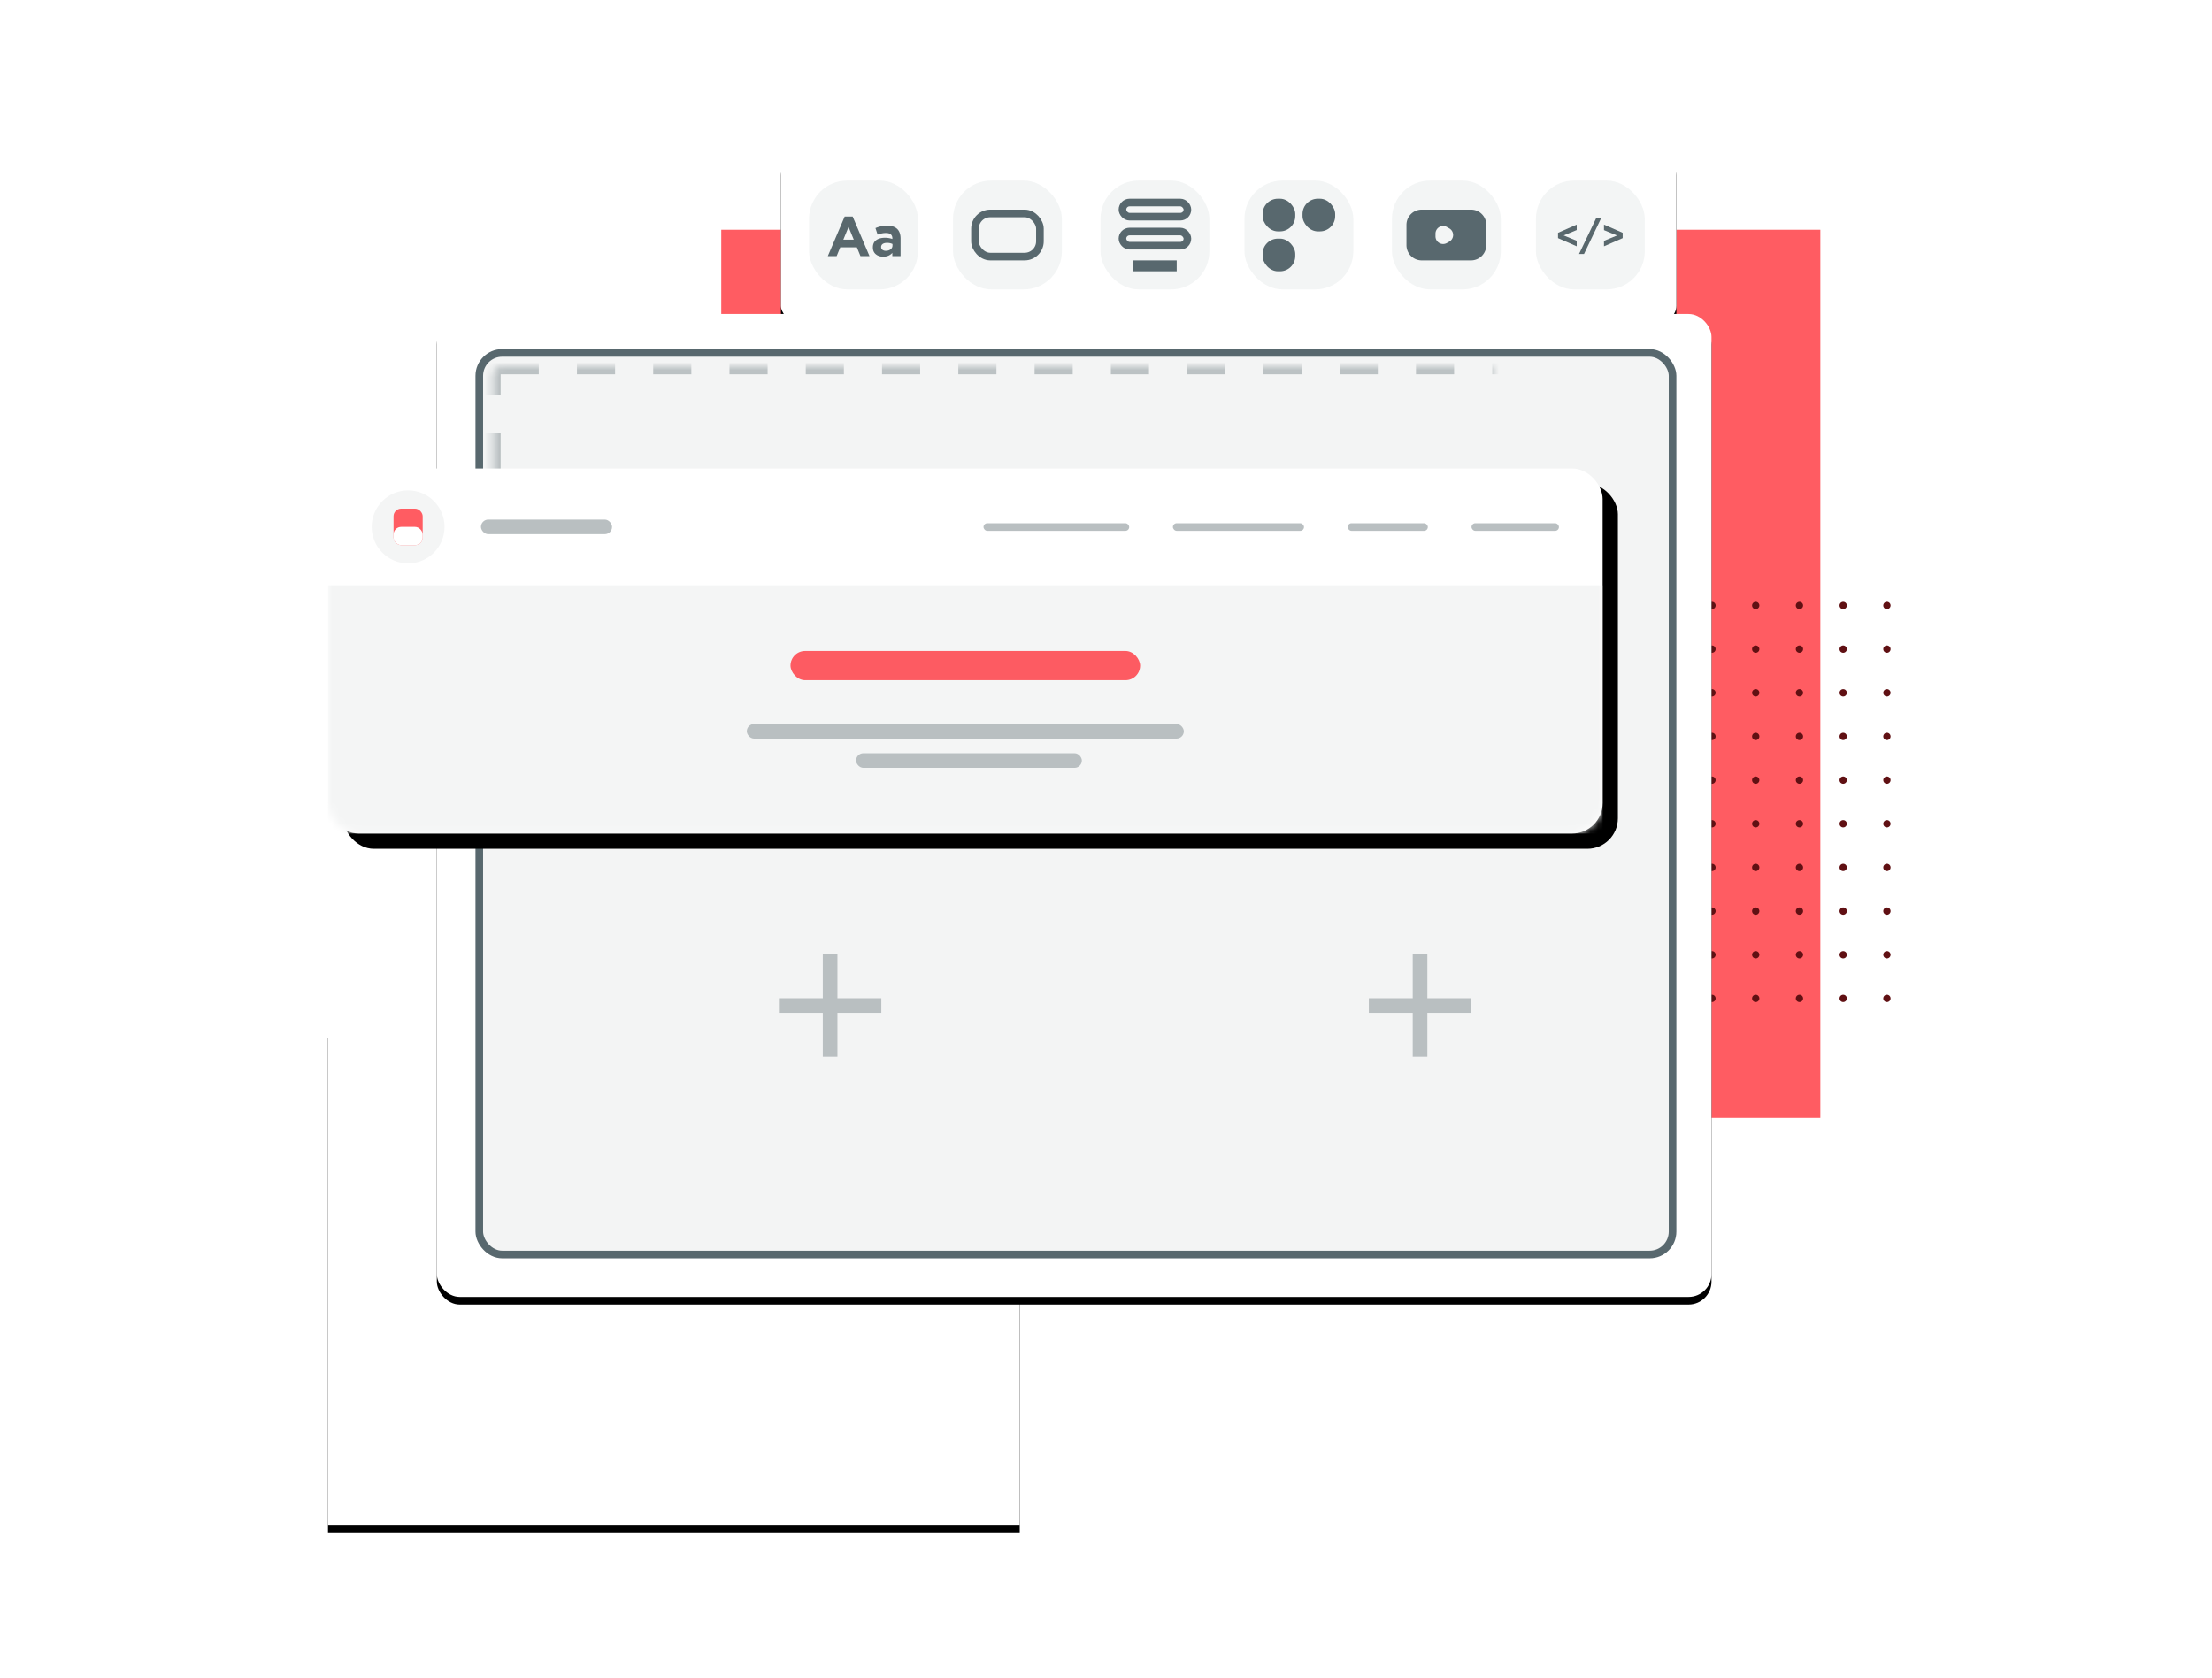 <svg height="220" viewBox="0 0 290 220" width="290" xmlns="http://www.w3.org/2000/svg" xmlns:xlink="http://www.w3.org/1999/xlink"><defs><path id="a" d="m0 115.09h90.691v64.91h-90.691z"/><filter id="b" height="161.6%" width="144.1%" x="-22.1%" y="-29.3%"><feMorphology in="SourceAlpha" operator="dilate" radius=".5" result="shadowSpreadOuter1"/><feOffset dy="1" in="shadowSpreadOuter1" result="shadowOffsetOuter1"/><feGaussianBlur in="shadowOffsetOuter1" result="shadowBlurOuter1" stdDeviation="6"/><feColorMatrix in="shadowBlurOuter1" values="0 0 0 0 0.196 0 0 0 0 0.271 0 0 0 0 0.298 0 0 0 0.101 0"/></filter><rect id="c" height="22.097" rx="2" width="117.391"/><filter id="d" height="281%" width="134.1%" x="-17%" y="-86%"><feMorphology in="SourceAlpha" operator="dilate" radius=".5" result="shadowSpreadOuter1"/><feOffset dy="1" in="shadowSpreadOuter1" result="shadowOffsetOuter1"/><feGaussianBlur in="shadowOffsetOuter1" result="shadowBlurOuter1" stdDeviation="6"/><feColorMatrix in="shadowBlurOuter1" values="0 0 0 0 0.196 0 0 0 0 0.271 0 0 0 0 0.298 0 0 0 0.101 0"/></filter><rect id="e" height="128.9" rx="3" width="167.11" x="14.271" y="21.176"/><filter id="f" height="131%" width="123.9%" x="-12%" y="-14.7%"><feMorphology in="SourceAlpha" operator="dilate" radius=".5" result="shadowSpreadOuter1"/><feOffset dy="1" in="shadowSpreadOuter1" result="shadowOffsetOuter1"/><feGaussianBlur in="shadowOffsetOuter1" result="shadowBlurOuter1" stdDeviation="6"/><feColorMatrix in="shadowBlurOuter1" values="0 0 0 0 0.196 0 0 0 0 0.271 0 0 0 0 0.298 0 0 0 0.101 0"/></filter><rect id="g" height="62.148" rx="1" width="62.148" x="112.327" y="80.563"/><mask id="h" fill="#fff" height="62.148" width="62.148" x="0" y="0"><use xlink:href="#g"/></mask><rect id="i" height="62.148" rx="1" width="88.389" x="21.637" y="80.563"/><mask id="j" fill="#fff" height="62.148" width="88.389" x="0" y="0"><use xlink:href="#i"/></mask><rect id="k" height="50.179" rx="1" width="152.839" x="21.637" y="28.082"/><mask id="l" fill="#fff" height="50.179" width="152.839" x="0" y="0"><use xlink:href="#k"/></mask><rect id="m" height="47.877" rx="4" width="167.11"/><filter id="n" height="173.1%" width="120.9%" x="-9.3%" y="-32.4%"><feOffset dx="2" dy="2" in="SourceAlpha" result="shadowOffsetOuter1"/><feGaussianBlur in="shadowOffsetOuter1" result="shadowBlurOuter1" stdDeviation="5.5"/><feColorMatrix in="shadowBlurOuter1" values="0 0 0 0 0 0 0 0 0 0 0 0 0 0 0 0 0 0 0.104 0"/></filter><mask id="o" fill="#fff"><use fill="#fff" fill-rule="evenodd" xlink:href="#m"/></mask></defs><g fill="none" fill-rule="evenodd"><path d="m0 0h290v220h-290z" fill="#fff"/><g transform="translate(43 20)"><path d="m51.56 10.128h144.092v116.471h-144.092z" fill="#ff5c62"/><use fill="#000" filter="url(#b)" xlink:href="#a"/><use fill="#fff" xlink:href="#a"/><g transform="translate(59.386)"><use fill="#000" filter="url(#d)" xlink:href="#c"/><use fill="#fff" xlink:href="#c"/></g><g transform="translate(63.07 3.683)"><rect fill="#b2b9bc" height="14.271" opacity=".151" rx="5" width="14.271"/><path d="m2.46 9.905 2.21-5.192h1.046l2.21 5.192h-1.186l-.471-1.155h-2.18l-.472 1.156h-1.157zm2.033-2.158h1.37l-.685-1.672zm5.23 2.232c-.388 0-.71-.107-.969-.32-.257-.214-.386-.51-.386-.888v-.015c0-.417.143-.731.43-.942.288-.212.675-.317 1.16-.317.33 0 .651.054.966.162v-.066c0-.482-.283-.722-.847-.722-.34 0-.703.07-1.09.213l-.28-.854a3.771 3.771 0 0 1 1.532-.317c.594 0 1.038.147 1.333.442.285.285.427.705.427 1.26v2.29h-1.083v-.427c-.3.334-.697.501-1.193.501zm.339-.773c.26 0 .471-.065.633-.196a.61.61 0 0 0 .243-.497v-.199a1.675 1.675 0 0 0 -.714-.147c-.24 0-.43.047-.567.14a.46.46 0 0 0 -.206.405v.015c0 .147.056.264.169.35a.71.71 0 0 0 .442.129z" fill="#32454c" fill-rule="nonzero" opacity=".799"/></g><rect fill="#b2b9bc" height="14.271" opacity=".151" rx="5" width="14.271" x="81.944" y="3.683"/><rect height="5.66" rx="2" stroke="#58686e" width="8.514" x="84.823" y="7.989"/><g transform="translate(101.279 3.683)"><rect fill="#b2b9bc" height="14.271" opacity=".151" rx="5" width="14.271"/><rect height="1.854" rx=".927" stroke="#58686e" width="8.514" x="2.879" y="2.879"/><rect height="1.854" rx=".927" stroke="#58686e" width="8.514" x="2.879" y="6.684"/><path d="m4.281 10.465h5.708v1.427h-5.708z" fill="#58686e"/></g><rect fill="#b2b9bc" height="14.271" opacity=".151" rx="5" width="14.271" x="120.153" y="3.683"/><g fill="#58686e"><rect height="4.281" rx="2" width="4.281" x="122.532" y="6.062"/><rect height="4.281" rx="2" width="4.281" x="122.532" y="11.294"/><rect height="4.281" rx="2" width="4.281" x="127.764" y="6.062"/></g><g transform="translate(139.488 3.683)"><rect fill="#b2b9bc" height="14.271" opacity=".151" rx="5" width="14.271"/><path d="m10.368 3.806a2 2 0 0 1 2 2v2.66a2 2 0 0 1 -2 2h-6.465a2 2 0 0 1 -2-2v-2.66a2 2 0 0 1 2-2zm-4.528 2.654a1 1 0 0 0 -.132.496v.36a1 1 0 0 0 1.497.867l.314-.18a1 1 0 0 0 0-1.736l-.314-.18a1 1 0 0 0 -1.365.373z" fill="#58686e"/></g><g transform="translate(158.363 3.683)"><rect fill="#b2b9bc" height="14.271" opacity=".151" rx="5" width="14.271"/><path d="m5.348 8.617-2.451-1.073v-.699l2.451-1.073v.714l-1.712.703 1.712.704zm.304 1.008 2.243-4.689h.653l-2.243 4.69h-.653zm3.271-1.008v-.714l1.712-.703-1.712-.704v-.724l2.451 1.073v.699l-2.45 1.073z" fill="#32454c" fill-rule="nonzero" opacity=".799"/></g><path d="m204.381 110.452a.477.477 0 1 1 .001.955.477.477 0 0 1 0-.955zm-5.734 0a.477.477 0 1 1 .001.955.477.477 0 0 1 0-.955zm-5.734 0a.477.477 0 1 1 .001.955.477.477 0 0 1 0-.955zm-5.734 0a.477.477 0 1 1 .001.955.477.477 0 0 1 0-.955zm-5.734 0a.477.477 0 1 1 0 .955.477.477 0 0 1 0-.955zm-5.734 0a.477.477 0 1 1 0 .955.477.477 0 0 1 0-.955zm-5.734 0a.477.477 0 1 1 0 .955.477.477 0 0 1 0-.955zm-5.734 0a.477.477 0 1 1 0 .955.477.477 0 0 1 0-.955zm-5.734 0a.477.477 0 1 1 0 .955.477.477 0 0 1 0-.955zm-5.734 0a.477.477 0 1 1 0 .955.477.477 0 0 1 0-.955zm-5.734 0a.477.477 0 1 1 0 .955.477.477 0 0 1 0-.955zm-5.734 0a.477.477 0 1 1 0 .955.477.477 0 0 1 0-.955zm-5.734 0a.477.477 0 1 1 0 .955.477.477 0 0 1 0-.955zm-5.735 0a.477.477 0 1 1 .001.955.477.477 0 0 1 0-.955zm74.543-5.725a.477.477 0 1 1 .001.955.477.477 0 0 1 0-.955zm-5.734 0a.477.477 0 1 1 .001.955.477.477 0 0 1 0-.955zm-5.734 0a.477.477 0 1 1 .001.955.477.477 0 0 1 0-.955zm-5.734 0a.477.477 0 1 1 .001.955.477.477 0 0 1 0-.955zm-5.734 0a.477.477 0 1 1 0 .955.477.477 0 0 1 0-.955zm-5.734 0a.477.477 0 1 1 0 .955.477.477 0 0 1 0-.955zm-5.734 0a.477.477 0 1 1 0 .955.477.477 0 0 1 0-.955zm-5.734 0a.477.477 0 1 1 0 .955.477.477 0 0 1 0-.955zm-5.734 0a.477.477 0 1 1 0 .955.477.477 0 0 1 0-.955zm-5.734 0a.477.477 0 1 1 0 .955.477.477 0 0 1 0-.955zm-5.734 0a.477.477 0 1 1 0 .955.477.477 0 0 1 0-.955zm-5.734 0a.477.477 0 1 1 0 .955.477.477 0 0 1 0-.955zm-5.734 0a.477.477 0 1 1 0 .955.477.477 0 0 1 0-.955zm-5.735 0a.477.477 0 1 1 .001.955.477.477 0 0 1 0-.955zm74.543-5.725a.477.477 0 1 1 .001.955.477.477 0 0 1 0-.955zm-5.734 0a.477.477 0 1 1 .001.955.477.477 0 0 1 0-.955zm-5.734 0a.477.477 0 1 1 .001.955.477.477 0 0 1 0-.955zm-5.734 0a.477.477 0 1 1 .001.955.477.477 0 0 1 0-.955zm-5.734 0a.477.477 0 1 1 0 .955.477.477 0 0 1 0-.955zm-5.734 0a.477.477 0 1 1 0 .955.477.477 0 0 1 0-.955zm-5.734 0a.477.477 0 1 1 0 .955.477.477 0 0 1 0-.955zm-5.734 0a.477.477 0 1 1 0 .955.477.477 0 0 1 0-.955zm-5.734 0a.477.477 0 1 1 0 .955.477.477 0 0 1 0-.955zm-5.734 0a.477.477 0 1 1 0 .955.477.477 0 0 1 0-.955zm-5.734 0a.477.477 0 1 1 0 .955.477.477 0 0 1 0-.955zm-5.734 0a.477.477 0 1 1 0 .955.477.477 0 0 1 0-.955zm-5.734 0a.477.477 0 1 1 0 .955.477.477 0 0 1 0-.955zm-5.735 0a.477.477 0 1 1 .001.955.477.477 0 0 1 0-.955zm74.543-5.725a.477.477 0 1 1 .001.955.477.477 0 0 1 0-.955zm-5.734 0a.477.477 0 1 1 .001.955.477.477 0 0 1 0-.955zm-5.734 0a.477.477 0 1 1 .001.955.477.477 0 0 1 0-.955zm-5.734 0a.477.477 0 1 1 .001.955.477.477 0 0 1 0-.955zm-5.734 0a.477.477 0 1 1 0 .955.477.477 0 0 1 0-.955zm-5.734 0a.477.477 0 1 1 0 .955.477.477 0 0 1 0-.955zm-5.734 0a.477.477 0 1 1 0 .955.477.477 0 0 1 0-.955zm-5.734 0a.477.477 0 1 1 0 .955.477.477 0 0 1 0-.955zm-5.734 0a.477.477 0 1 1 0 .955.477.477 0 0 1 0-.955zm-5.734 0a.477.477 0 1 1 0 .955.477.477 0 0 1 0-.955zm-5.734 0a.477.477 0 1 1 0 .955.477.477 0 0 1 0-.955zm-5.734 0a.477.477 0 1 1 0 .955.477.477 0 0 1 0-.955zm-5.734 0a.477.477 0 1 1 0 .955.477.477 0 0 1 0-.955zm-5.735 0a.477.477 0 1 1 .001.955.477.477 0 0 1 0-.955zm74.543-5.725a.477.477 0 1 1 .001.955.477.477 0 0 1 0-.955zm-5.734 0a.477.477 0 1 1 .001.955.477.477 0 0 1 0-.955zm-5.734 0a.477.477 0 1 1 .001.955.477.477 0 0 1 0-.955zm-5.734 0a.477.477 0 1 1 .001.955.477.477 0 0 1 0-.955zm-5.734 0a.477.477 0 1 1 0 .955.477.477 0 0 1 0-.955zm-5.734 0a.477.477 0 1 1 0 .955.477.477 0 0 1 0-.955zm-5.734 0a.477.477 0 1 1 0 .955.477.477 0 0 1 0-.955zm-5.734 0a.477.477 0 1 1 0 .955.477.477 0 0 1 0-.955zm-5.734 0a.477.477 0 1 1 0 .955.477.477 0 0 1 0-.955zm-5.734 0a.477.477 0 1 1 0 .955.477.477 0 0 1 0-.955zm-5.734 0a.477.477 0 1 1 0 .955.477.477 0 0 1 0-.955zm-5.734 0a.477.477 0 1 1 0 .955.477.477 0 0 1 0-.955zm-5.734 0a.477.477 0 1 1 0 .955.477.477 0 0 1 0-.955zm-5.735 0a.477.477 0 1 1 .001.955.477.477 0 0 1 0-.955zm74.543-5.725a.477.477 0 1 1 .001.954.477.477 0 0 1 0-.954zm-5.734 0a.477.477 0 1 1 .001.954.477.477 0 0 1 0-.954zm-5.734 0a.477.477 0 1 1 .001.954.477.477 0 0 1 0-.954zm-5.734 0a.477.477 0 1 1 .001.954.477.477 0 0 1 0-.954zm-5.734 0a.477.477 0 1 1 0 .954.477.477 0 0 1 0-.954zm-5.734 0a.477.477 0 1 1 0 .954.477.477 0 0 1 0-.954zm-5.734 0a.477.477 0 1 1 0 .954.477.477 0 0 1 0-.954zm-5.734 0a.477.477 0 1 1 0 .954.477.477 0 0 1 0-.954zm-5.734 0a.477.477 0 1 1 0 .954.477.477 0 0 1 0-.954zm-5.734 0a.477.477 0 1 1 0 .954.477.477 0 0 1 0-.954zm-5.734 0a.477.477 0 1 1 0 .954.477.477 0 0 1 0-.954zm-5.734 0a.477.477 0 1 1 0 .954.477.477 0 0 1 0-.954zm-5.734 0a.477.477 0 1 1 0 .954.477.477 0 0 1 0-.954zm-5.735 0a.477.477 0 1 1 .001.954.477.477 0 0 1 0-.954zm74.543-5.726a.477.477 0 1 1 .001.955.477.477 0 0 1 0-.955zm-5.734 0a.477.477 0 1 1 .001.955.477.477 0 0 1 0-.955zm-5.734 0a.477.477 0 1 1 .001.955.477.477 0 0 1 0-.955zm-5.734 0a.477.477 0 1 1 .001.955.477.477 0 0 1 0-.955zm-5.734 0a.477.477 0 1 1 0 .955.477.477 0 0 1 0-.955zm-5.734 0a.477.477 0 1 1 0 .955.477.477 0 0 1 0-.955zm-5.734 0a.477.477 0 1 1 0 .955.477.477 0 0 1 0-.955zm-5.734 0a.477.477 0 1 1 0 .955.477.477 0 0 1 0-.955zm-5.734 0a.477.477 0 1 1 0 .955.477.477 0 0 1 0-.955zm-5.734 0a.477.477 0 1 1 0 .955.477.477 0 0 1 0-.955zm-5.734 0a.477.477 0 1 1 0 .955.477.477 0 0 1 0-.955zm-5.734 0a.477.477 0 1 1 0 .955.477.477 0 0 1 0-.955zm-5.734 0a.477.477 0 1 1 0 .955.477.477 0 0 1 0-.955zm-5.735 0a.477.477 0 1 1 .001.955.477.477 0 0 1 0-.955zm74.543-5.725a.477.477 0 1 1 .001.955.477.477 0 0 1 0-.955zm-5.734 0a.477.477 0 1 1 .001.955.477.477 0 0 1 0-.955zm-5.734 0a.477.477 0 1 1 .001.955.477.477 0 0 1 0-.955zm-5.734 0a.477.477 0 1 1 .001.955.477.477 0 0 1 0-.955zm-5.734 0a.477.477 0 1 1 0 .955.477.477 0 0 1 0-.955zm-5.734 0a.477.477 0 1 1 0 .955.477.477 0 0 1 0-.955zm-5.734 0a.477.477 0 1 1 0 .955.477.477 0 0 1 0-.955zm-5.734 0a.477.477 0 1 1 0 .955.477.477 0 0 1 0-.955zm-5.734 0a.477.477 0 1 1 0 .955.477.477 0 0 1 0-.955zm-5.734 0a.477.477 0 1 1 0 .955.477.477 0 0 1 0-.955zm-5.734 0a.477.477 0 1 1 0 .955.477.477 0 0 1 0-.955zm-5.734 0a.477.477 0 1 1 0 .955.477.477 0 0 1 0-.955zm-5.734 0a.477.477 0 1 1 0 .955.477.477 0 0 1 0-.955zm-5.735 0a.477.477 0 1 1 .001.955.477.477 0 0 1 0-.955zm74.543-5.725a.477.477 0 1 1 .001.955.477.477 0 0 1 0-.955zm-5.734 0a.477.477 0 1 1 .001.955.477.477 0 0 1 0-.955zm-5.734 0a.477.477 0 1 1 .001.955.477.477 0 0 1 0-.955zm-5.734 0a.477.477 0 1 1 .001.955.477.477 0 0 1 0-.955zm-5.734 0a.477.477 0 1 1 0 .955.477.477 0 0 1 0-.955zm-5.734 0a.477.477 0 1 1 0 .955.477.477 0 0 1 0-.955zm-5.734 0a.477.477 0 1 1 0 .955.477.477 0 0 1 0-.955zm-5.734 0a.477.477 0 1 1 0 .955.477.477 0 0 1 0-.955zm-5.734 0a.477.477 0 1 1 0 .955.477.477 0 0 1 0-.955zm-5.734 0a.477.477 0 1 1 0 .955.477.477 0 0 1 0-.955zm-5.734 0a.477.477 0 1 1 0 .955.477.477 0 0 1 0-.955zm-5.734 0a.477.477 0 1 1 0 .955.477.477 0 0 1 0-.955zm-5.734 0a.477.477 0 1 1 0 .955.477.477 0 0 1 0-.955zm-5.735 0a.477.477 0 1 1 .001.955.477.477 0 0 1 0-.955zm74.543-5.725a.477.477 0 1 1 .001.955.477.477 0 0 1 0-.955zm-5.734 0a.477.477 0 1 1 .001.955.477.477 0 0 1 0-.955zm-5.734 0a.477.477 0 1 1 .001.955.477.477 0 0 1 0-.955zm-5.734 0a.477.477 0 1 1 .001.955.477.477 0 0 1 0-.955zm-5.734 0a.477.477 0 1 1 0 .955.477.477 0 0 1 0-.955zm-5.734 0a.477.477 0 1 1 0 .955.477.477 0 0 1 0-.955zm-5.734 0a.477.477 0 1 1 0 .955.477.477 0 0 1 0-.955zm-5.734 0a.477.477 0 1 1 0 .955.477.477 0 0 1 0-.955zm-5.734 0a.477.477 0 1 1 0 .955.477.477 0 0 1 0-.955zm-5.734 0a.477.477 0 1 1 0 .955.477.477 0 0 1 0-.955zm-5.734 0a.477.477 0 1 1 0 .955.477.477 0 0 1 0-.955zm-5.734 0a.477.477 0 1 1 0 .955.477.477 0 0 1 0-.955zm-5.734 0a.477.477 0 1 1 0 .955.477.477 0 0 1 0-.955zm-5.735 0a.477.477 0 1 1 .001.955.477.477 0 0 1 0-.955z" fill="#601013"/><use fill="#000" filter="url(#f)" xlink:href="#e"/><use fill="#fff" xlink:href="#e"/><rect fill="#f3f4f4" height="118.233" rx="3" stroke="#58686e" width="156.442" x="19.835" y="26.28"/><use mask="url(#h)" opacity=".304" stroke="#32454c" stroke-dasharray="5" stroke-width="2" xlink:href="#g"/><use mask="url(#j)" opacity=".304" stroke="#32454c" stroke-dasharray="5" stroke-width="2" xlink:href="#i"/><path d="m72.545 112.826h-5.755v5.755h-1.918v-5.755h-5.754v-1.918h5.754v-5.755h1.918v5.755h5.755z" fill="#b9bfc1" fill-rule="nonzero"/><path d="m54.322 100.358h23.018v23.018h-23.018z"/><path d="m149.885 112.826h-5.755v5.755h-1.918v-5.755h-5.754v-1.918h5.754v-5.755h1.918v5.755h5.755z" fill="#b9bfc1" fill-rule="nonzero"/><path d="m131.662 100.358h23.018v23.018h-23.018z"/><use mask="url(#l)" opacity=".304" stroke="#32454c" stroke-dasharray="5" stroke-width="2" xlink:href="#k"/><g transform="translate(0 41.432)"><use fill="#000" filter="url(#n)" xlink:href="#m"/><use fill="#fff" xlink:href="#m"/><path d="m0 15.321h167.11v32.557h-167.11z" fill="#f4f5f5" mask="url(#o)"/></g><rect fill="#fd5b62" height="3.83" rx="1.915" width="45.836" x="60.637" y="65.37"/><rect fill="#b9bfc1" height="1.915" rx=".958" width="57.295" x="54.908" y="74.945"/><rect fill="#b9bfc1" height="1.915" rx=".958" width="29.602" x="69.232" y="78.776"/><ellipse cx="10.505" cy="49.093" fill="#f4f5f5" rx="4.775" ry="4.788"/><rect fill="#ff5c62" height="4.788" rx="1" width="3.82" x="8.595" y="46.699"/><rect fill="#fff" height="2.394" rx="1" width="3.82" x="8.595" y="49.093"/><rect fill="#b9bfc1" height="1.915" rx=".958" width="17.188" x="20.054" y="48.135"/><g fill="#b9bfc1"><rect height="1" rx=".5" width="17.188" x="110.77" y="48.614"/><rect height="1" rx=".5" width="19.098" x="85.942" y="48.614"/><rect height="1" rx=".5" width="10.504" x="133.688" y="48.614"/><rect height="1" rx=".5" width="11.459" x="149.921" y="48.614"/></g></g></g></svg>